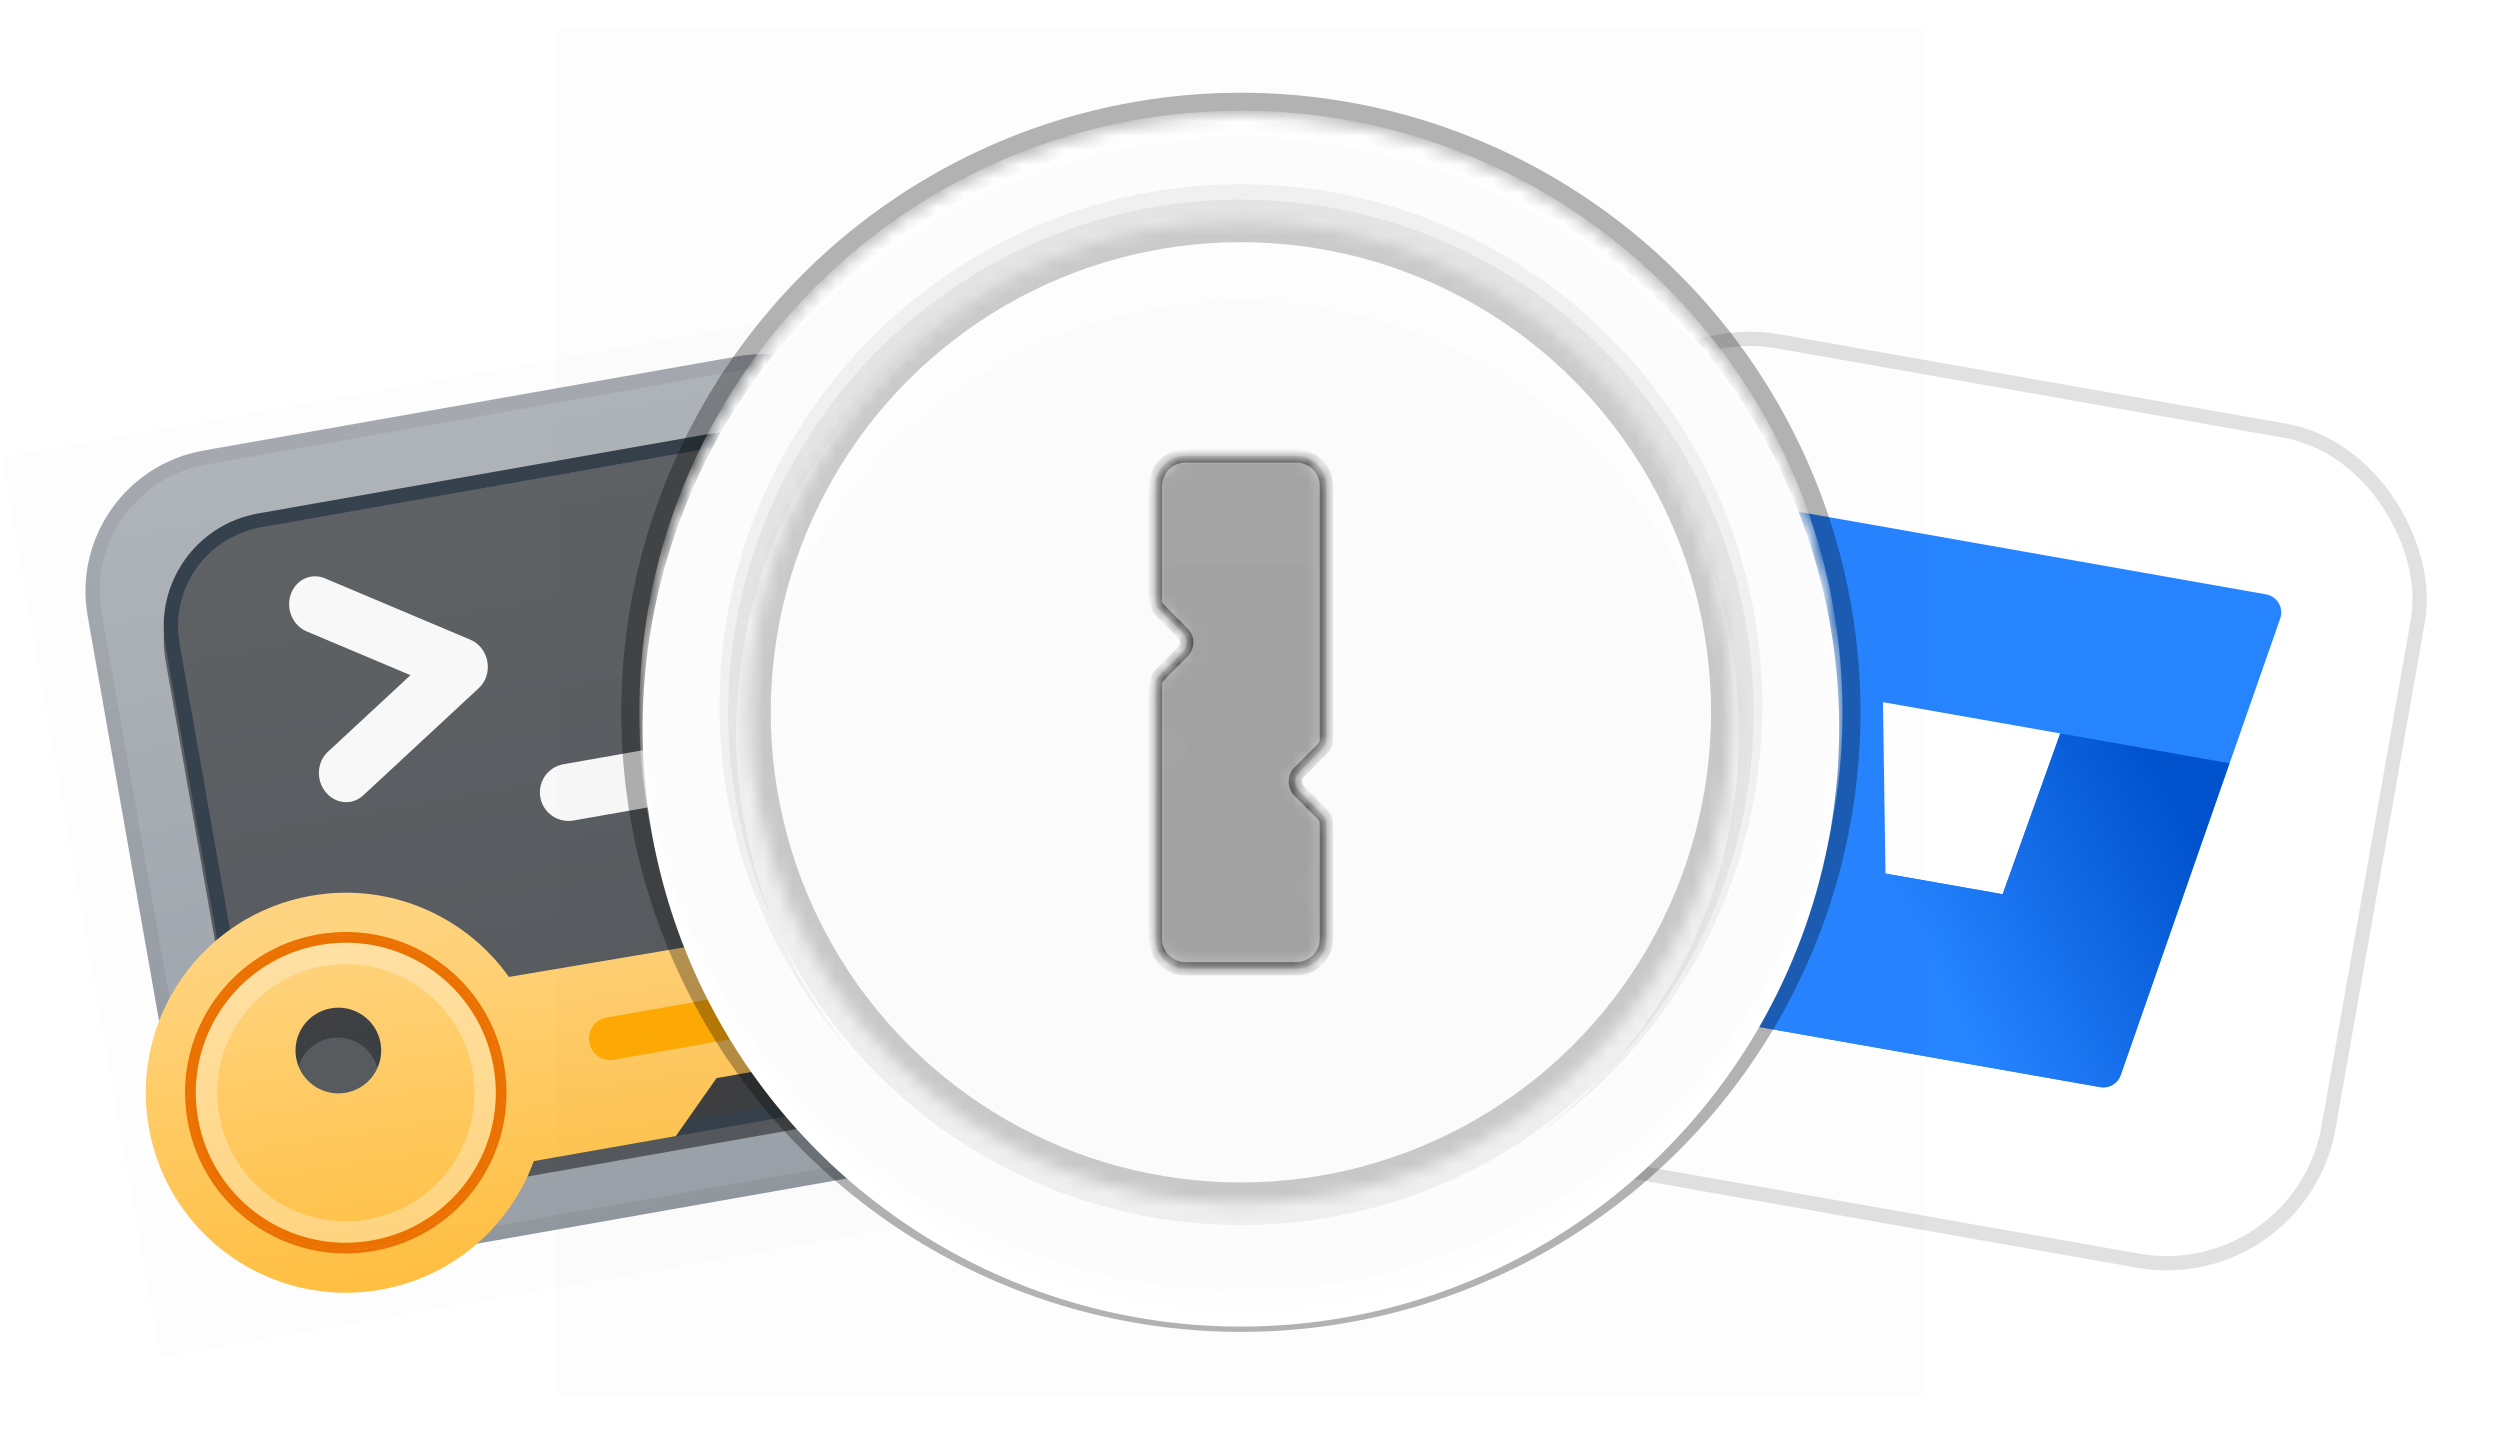 <svg width="175" height="100" viewBox="0 0 175 100" fill="none" xmlns="http://www.w3.org/2000/svg">
<rect x="112.736" y="21.317" width="60" height="60" rx="12" transform="rotate(10 112.736 21.317)" fill="white"/>
<path d="M121.778 35.096C121.595 35.062 121.406 35.068 121.224 35.114C121.043 35.16 120.874 35.245 120.729 35.363C120.584 35.482 120.467 35.63 120.386 35.799C120.305 35.968 120.261 36.152 120.258 36.339L119.875 69.832C119.872 70.242 120.013 70.64 120.274 70.956C120.534 71.272 120.898 71.487 121.301 71.561L146.996 76.092C147.298 76.149 147.61 76.096 147.876 75.942C148.142 75.788 148.344 75.544 148.445 75.253L159.616 43.292C159.678 43.115 159.7 42.927 159.681 42.741C159.662 42.555 159.603 42.375 159.507 42.214C159.412 42.053 159.282 41.915 159.127 41.81C158.973 41.705 158.797 41.635 158.613 41.604L121.778 35.096ZM140.184 62.597L131.983 61.151L131.809 49.152L144.218 51.34L140.184 62.597Z" fill="#2684FF"/>
<path d="M156.059 53.428L144.218 51.34L140.184 62.597L131.983 61.151L120.269 70.956C120.529 71.275 120.894 71.492 121.3 71.567L147.001 76.099C147.303 76.156 147.615 76.103 147.881 75.949C148.147 75.795 148.349 75.551 148.45 75.26L156.059 53.428Z" fill="url(#paint0_linear_163_339510)"/>
<rect x="113.142" y="21.897" width="59" height="59" rx="11.5" transform="rotate(10 113.142 21.897)" stroke="black" stroke-opacity="0.12"/>
<rect width="64" height="64" transform="translate(0.114 31.999) rotate(-10)" fill="black" fill-opacity="0.01"/>
<g clip-path="url(#clip0_163_339510)">
<path d="M6.137 43.123C5.178 37.684 8.81 32.497 14.248 31.538L51.671 24.939C57.11 23.98 62.297 27.612 63.256 33.051L69.854 70.474C70.813 75.912 67.182 81.099 61.743 82.058L24.32 88.657C18.881 89.616 13.694 85.984 12.736 80.545L6.137 43.123Z" fill="url(#paint1_linear_163_339510)"/>
<path d="M6.629 43.036C5.718 37.869 9.168 32.941 14.335 32.03L51.758 25.432C56.925 24.521 61.852 27.971 62.763 33.138L69.362 70.56C70.273 75.727 66.823 80.655 61.656 81.566L24.233 88.164C19.066 89.076 14.139 85.625 13.228 80.458L6.629 43.036Z" stroke="black" stroke-opacity="0.06"/>
<g filter="url(#filter0_i_163_339510)">
<rect x="10.193" y="37.33" width="48" height="48" rx="8" transform="rotate(-10 10.193 37.33)" fill="black" fill-opacity="0.45"/>
</g>
<rect x="10.772" y="37.736" width="47" height="47" rx="7.5" transform="rotate(-10 10.772 37.736)" stroke="#35414C"/>
<path fill-rule="evenodd" clip-rule="evenodd" d="M20.354 41.602C20.709 40.578 21.779 40.077 22.744 40.484L32.93 44.78C33.544 45.039 33.994 45.621 34.116 46.312C34.238 47.004 34.014 47.705 33.526 48.158L25.423 55.679C24.656 56.391 23.479 56.287 22.795 55.446C22.111 54.605 22.178 53.345 22.946 52.633L28.732 47.262L21.458 44.194C20.493 43.787 19.999 42.626 20.354 41.602Z" fill="#F8F8F9"/>
<path fill-rule="evenodd" clip-rule="evenodd" d="M37.822 55.813C37.63 54.726 38.356 53.688 39.444 53.496L51.262 51.413C52.35 51.221 53.387 51.947 53.579 53.035C53.771 54.123 53.044 55.16 51.956 55.352L40.139 57.436C39.051 57.627 38.014 56.901 37.822 55.813Z" fill="#F8F8F9"/>
<g opacity="0.3" filter="url(#filter1_f_163_339510)">
<path fill-rule="evenodd" clip-rule="evenodd" d="M26.401 74.708C26.77 74.017 26.919 73.202 26.772 72.371C26.424 70.397 24.542 69.078 22.567 69.426C20.593 69.774 19.275 71.657 19.623 73.631C19.77 74.462 20.188 75.177 20.77 75.7C20.669 74.251 21.677 72.93 23.139 72.672C24.602 72.414 26.001 73.311 26.401 74.708Z" fill="black"/>
</g>
<path opacity="0.3" d="M59.716 76.323L46.913 78.58L48.899 75.184L55.883 73.953L59.716 76.323Z" fill="black"/>
<path fill-rule="evenodd" clip-rule="evenodd" d="M26.637 90.279C31.741 89.379 35.707 85.82 37.364 81.279L47.309 79.526L50.158 75.469L56.478 74.355L60.332 77.008C60.332 77.008 64.74 75.203 64.654 69.775L57.498 64.691L35.625 68.386C32.591 64.118 27.275 61.734 21.775 62.704C14.16 64.047 9.076 71.308 10.418 78.923C11.761 86.537 19.022 91.621 26.637 90.279ZM24.206 76.492C25.837 76.204 26.927 74.648 26.639 73.016C26.352 71.385 24.796 70.295 23.164 70.583C21.532 70.87 20.443 72.426 20.73 74.058C21.018 75.69 22.574 76.779 24.206 76.492Z" fill="url(#paint2_linear_163_339510)"/>
<g filter="url(#filter2_f_163_339510)">
<ellipse cx="24.206" cy="76.491" rx="11" ry="11" transform="rotate(-10 24.206 76.491)" stroke="#EB7100" stroke-width="0.5"/>
</g>
<path opacity="0.3" d="M34.054 74.755C35.013 80.194 31.381 85.38 25.942 86.339C20.503 87.298 15.317 83.666 14.358 78.228C13.399 72.789 17.03 67.602 22.469 66.643C27.908 65.684 33.095 69.316 34.054 74.755Z" stroke="white" stroke-width="2"/>
<path d="M34.793 74.624C35.824 80.471 31.919 86.047 26.073 87.078C20.226 88.109 14.65 84.205 13.619 78.358C12.588 72.511 16.492 66.935 22.339 65.904C28.186 64.874 33.762 68.778 34.793 74.624Z" stroke="#EB7100" stroke-width="0.5"/>
<g filter="url(#filter3_i_163_339510)">
<path d="M42.986 73.18L64.187 69.442L60.754 67.001L42.465 70.225C41.649 70.369 41.104 71.147 41.248 71.963C41.392 72.779 42.17 73.324 42.986 73.18Z" fill="#FFAA05"/>
</g>
</g>
<g clip-path="url(#clip1_163_339510)">
<rect width="95.724" height="95.724" transform="translate(39.001 2)" fill="black" fill-opacity="0.01"/>
<path fill-rule="evenodd" clip-rule="evenodd" d="M86.862 87.881C107.859 87.881 124.881 70.859 124.881 49.862C124.881 28.864 107.859 11.843 86.862 11.843C65.865 11.843 48.843 28.864 48.843 49.862C48.843 70.859 65.865 87.881 86.862 87.881ZM82.98 31.913C81.82 31.913 80.88 32.854 80.88 34.013V42.05C80.88 42.41 81.175 42.699 81.442 42.96C81.475 42.992 81.508 43.024 81.539 43.056L82.793 44.309C83.157 44.674 83.157 45.265 82.793 45.629L81.539 46.883C81.508 46.915 81.475 46.947 81.442 46.979C81.175 47.24 80.88 47.529 80.88 47.889V65.71C80.88 66.87 81.82 67.81 82.98 67.81H90.745C91.905 67.81 92.845 66.87 92.845 65.71V57.616C92.845 57.258 92.552 56.97 92.288 56.711C92.258 56.681 92.228 56.652 92.198 56.623L90.945 55.369C90.58 55.004 90.58 54.413 90.945 54.049L92.198 52.795C92.228 52.766 92.258 52.737 92.288 52.707C92.552 52.448 92.845 52.16 92.845 51.802V34.013C92.845 32.854 91.905 31.913 90.745 31.913H82.98Z" fill="url(#paint3_linear_163_339510)"/>
<mask id="mask0_163_339510" style="mask-type:alpha" maskUnits="userSpaceOnUse" x="48" y="11" width="77" height="77">
<path fill-rule="evenodd" clip-rule="evenodd" d="M86.862 87.882C107.859 87.882 124.881 70.86 124.881 49.862C124.881 28.865 107.859 11.844 86.862 11.844C65.865 11.844 48.843 28.865 48.843 49.862C48.843 70.86 65.865 87.882 86.862 87.882ZM82.98 31.914C81.82 31.914 80.88 32.855 80.88 34.014V42.051C80.88 42.411 81.175 42.7 81.442 42.961C81.475 42.993 81.508 43.025 81.539 43.057L82.793 44.31C83.157 44.675 83.157 45.266 82.793 45.63L81.539 46.884C81.508 46.916 81.475 46.947 81.442 46.98C81.175 47.241 80.88 47.53 80.88 47.89V65.711C80.88 66.871 81.82 67.811 82.98 67.811H90.745C91.905 67.811 92.845 66.871 92.845 65.711V57.617C92.845 57.259 92.552 56.971 92.288 56.712C92.258 56.682 92.228 56.653 92.198 56.624L90.945 55.37C90.58 55.005 90.58 54.414 90.945 54.05L92.198 52.796C92.228 52.767 92.258 52.738 92.288 52.708C92.552 52.449 92.845 52.161 92.845 51.803V34.014C92.845 32.855 91.905 31.914 90.745 31.914H82.98Z" fill="url(#paint4_linear_163_339510)"/>
</mask>
<g mask="url(#mask0_163_339510)">
<g filter="url(#filter4_ddi_163_339510)">
<circle cx="86.863" cy="49.863" r="25.427" fill="url(#paint5_radial_163_339510)"/>
<circle cx="86.863" cy="49.863" r="25.427" fill="url(#paint6_linear_163_339510)"/>
</g>
<g filter="url(#filter5_dii_163_339510)">
<ellipse cx="86.863" cy="49.862" rx="12.751" ry="12.751" fill="black" fill-opacity="0.03"/>
</g>
</g>
<circle cx="86.862" cy="49.862" r="41.879" fill="black" fill-opacity="0.01" stroke="black" stroke-opacity="0.3" stroke-width="2.983"/>
<g style="mix-blend-mode:multiply" filter="url(#filter6_dd_163_339510)">
<circle cx="86.862" cy="49.862" r="41.879" fill="white"/>
</g>
<ellipse cx="86.863" cy="49.862" rx="34.401" ry="34.401" fill="black" fill-opacity="0.01" stroke="black" stroke-opacity="0.2" stroke-width="2.983"/>
<g filter="url(#filter7_iii_163_339510)">
<ellipse cx="86.863" cy="49.862" rx="34.401" ry="34.401" fill="black" fill-opacity="0.01"/>
</g>
<mask id="mask1_163_339510" style="mask-type:alpha" maskUnits="userSpaceOnUse" x="44" y="7" width="85" height="85">
<path fill-rule="evenodd" clip-rule="evenodd" d="M86.862 91.741C109.991 91.741 128.741 72.991 128.741 49.862C128.741 26.732 109.991 7.982 86.862 7.982C63.733 7.982 44.983 26.732 44.983 49.862C44.983 72.991 63.733 91.741 86.862 91.741ZM86.862 84.263C105.862 84.263 121.263 68.861 121.263 49.862C121.263 30.863 105.862 15.461 86.862 15.461C67.863 15.461 52.462 30.863 52.462 49.862C52.462 68.861 67.863 84.263 86.862 84.263Z" fill="white"/>
</mask>
<g mask="url(#mask1_163_339510)">
<ellipse cx="86.862" cy="49.861" rx="42.113" ry="42.113" fill="url(#paint7_radial_163_339510)"/>
<g opacity="0.7">
<g filter="url(#filter8_iiiiiii_163_339510)">
<ellipse cx="86.863" cy="49.863" rx="42.113" ry="42.113" fill="black" fill-opacity="0.01"/>
</g>
<g filter="url(#filter9_i_163_339510)">
<path fill-rule="evenodd" clip-rule="evenodd" d="M86.863 91.977C110.121 91.977 128.976 73.122 128.976 49.863C128.976 26.605 110.121 7.75 86.863 7.75C63.604 7.75 44.749 26.605 44.749 49.863C44.749 73.122 63.604 91.977 86.863 91.977ZM86.863 83.319C105.34 83.319 120.319 68.34 120.319 49.862C120.319 31.385 105.34 16.406 86.863 16.406C68.385 16.406 53.406 31.385 53.406 49.862C53.406 68.34 68.385 83.319 86.863 83.319Z" fill="black" fill-opacity="0.01"/>
</g>
<g filter="url(#filter10_dd_163_339510)">
<circle cx="86.862" cy="49.862" r="33.457" fill="black" fill-opacity="0.01"/>
</g>
<g filter="url(#filter11_f_163_339510)">
<path fill-rule="evenodd" clip-rule="evenodd" d="M107.143 79.744C116.922 73.197 123.361 62.047 123.361 49.395C123.361 29.237 107.02 12.896 86.862 12.896C66.705 12.896 50.364 29.237 50.364 49.395C50.364 58.768 53.898 67.316 59.705 73.779C54.604 67.686 51.534 59.835 51.534 51.267C51.534 31.885 67.246 16.173 86.628 16.173C106.01 16.173 121.723 31.885 121.723 51.267C121.723 62.99 115.974 73.371 107.143 79.744Z" fill="black" fill-opacity="0.07"/>
</g>
</g>
</g>
<mask id="mask2_163_339510" style="mask-type:alpha" maskUnits="userSpaceOnUse" x="80" y="31" width="13" height="37">
<path fill-rule="evenodd" clip-rule="evenodd" d="M80.88 34.014C80.88 32.854 81.82 31.914 82.98 31.914H90.745C91.905 31.914 92.845 32.854 92.845 34.014V51.803C92.845 52.202 92.481 52.514 92.199 52.796V52.796L90.945 54.05C90.581 54.414 90.581 55.005 90.945 55.37L92.199 56.623V56.623C92.481 56.906 92.845 57.217 92.845 57.616V65.711C92.845 66.87 91.905 67.811 90.745 67.811H82.98C81.82 67.811 80.88 66.87 80.88 65.711V47.89C80.88 47.485 81.253 47.17 81.539 46.884V46.884L82.793 45.63C83.158 45.266 83.158 44.675 82.793 44.31L81.539 43.056V43.056C81.253 42.77 80.88 42.455 80.88 42.05V34.014Z" fill="black"/>
</mask>
<g mask="url(#mask2_163_339510)">
<path fill-rule="evenodd" clip-rule="evenodd" d="M80.88 34.014C80.88 32.854 81.82 31.914 82.98 31.914H90.745C91.905 31.914 92.845 32.854 92.845 34.014V51.803C92.845 52.202 92.481 52.514 92.199 52.796V52.796L90.945 54.05C90.581 54.414 90.581 55.005 90.945 55.37L92.199 56.623V56.623C92.481 56.906 92.845 57.217 92.845 57.616V65.711C92.845 66.87 91.905 67.811 90.745 67.811H82.98C81.82 67.811 80.88 66.87 80.88 65.711V47.89C80.88 47.485 81.253 47.17 81.539 46.884V46.884L82.793 45.63C83.158 45.266 83.158 44.675 82.793 44.31L81.539 43.056V43.056C81.253 42.77 80.88 42.455 80.88 42.05V34.014Z" fill="#808080" fill-opacity="0.7"/>
<g opacity="0.8" filter="url(#filter12_i_163_339510)">
<path fill-rule="evenodd" clip-rule="evenodd" d="M80.88 34.014C80.88 32.854 81.82 31.914 82.98 31.914H90.745C91.905 31.914 92.845 32.854 92.845 34.014V51.803C92.845 52.202 92.481 52.514 92.199 52.796V52.796L90.945 54.05C90.581 54.414 90.581 55.005 90.945 55.37L92.199 56.623V56.623C92.481 56.906 92.845 57.217 92.845 57.616V65.711C92.845 66.87 91.905 67.811 90.745 67.811H82.98C81.82 67.811 80.88 66.87 80.88 65.711V47.89C80.88 47.485 81.253 47.17 81.539 46.884V46.884L82.793 45.63C83.158 45.266 83.158 44.675 82.793 44.31L81.539 43.056V43.056C81.253 42.77 80.88 42.455 80.88 42.05V34.014Z" fill="black" fill-opacity="0.01"/>
</g>
<path d="M90.945 54.05L91.275 54.38L91.275 54.38L90.945 54.05ZM90.945 55.37L90.615 55.7L90.615 55.7L90.945 55.37ZM82.793 45.63L83.123 45.96L83.123 45.96L82.793 45.63ZM82.793 44.31L83.123 43.98L83.123 43.98L82.793 44.31ZM82.98 31.447C81.562 31.447 80.413 32.596 80.413 34.014H81.347C81.347 33.112 82.078 32.381 82.98 32.381V31.447ZM90.745 31.447H82.98V32.381H90.745V31.447ZM93.312 34.014C93.312 32.596 92.163 31.447 90.745 31.447V32.381C91.647 32.381 92.379 33.112 92.379 34.014H93.312ZM93.312 51.803V34.014H92.379V51.803H93.312ZM91.275 54.38L92.529 53.126L91.869 52.466L90.615 53.72L91.275 54.38ZM91.275 55.04C91.093 54.857 91.093 54.562 91.275 54.38L90.615 53.72C90.068 54.266 90.068 55.153 90.615 55.7L91.275 55.04ZM92.529 56.293L91.275 55.04L90.615 55.7L91.869 56.953L92.529 56.293ZM93.312 65.711V57.616H92.379V65.711H93.312ZM90.745 68.277C92.163 68.277 93.312 67.128 93.312 65.711H92.379C92.379 66.613 91.647 67.344 90.745 67.344V68.277ZM82.98 68.277H90.745V67.344H82.98V68.277ZM80.413 65.711C80.413 67.128 81.562 68.277 82.98 68.277V67.344C82.078 67.344 81.347 66.613 81.347 65.711H80.413ZM80.413 47.89V65.711H81.347V47.89H80.413ZM82.463 45.3L81.21 46.554L81.869 47.214L83.123 45.96L82.463 45.3ZM82.463 44.64C82.645 44.822 82.645 45.118 82.463 45.3L83.123 45.96C83.67 45.413 83.67 44.527 83.123 43.98L82.463 44.64ZM81.21 43.386L82.463 44.64L83.123 43.98L81.869 42.727L81.21 43.386ZM80.413 34.014V42.05H81.347V34.014H80.413ZM81.869 42.727C81.704 42.562 81.576 42.446 81.47 42.31C81.37 42.182 81.347 42.103 81.347 42.05H80.413C80.413 42.402 80.576 42.683 80.735 42.885C80.887 43.08 81.088 43.265 81.21 43.386L81.869 42.727ZM81.347 47.89C81.347 47.837 81.37 47.758 81.47 47.63C81.576 47.494 81.704 47.379 81.869 47.214L81.21 46.554C81.088 46.675 80.887 46.86 80.735 47.055C80.576 47.257 80.413 47.538 80.413 47.89H81.347ZM91.869 56.953C92.03 57.115 92.156 57.229 92.259 57.362C92.356 57.487 92.379 57.565 92.379 57.616H93.312C93.312 57.269 93.153 56.991 92.997 56.79C92.847 56.596 92.649 56.414 92.529 56.293L91.869 56.953ZM92.379 51.803C92.379 51.854 92.356 51.932 92.259 52.057C92.156 52.19 92.03 52.304 91.869 52.466L92.529 53.126C92.649 53.005 92.847 52.823 92.997 52.629C93.152 52.428 93.312 52.15 93.312 51.803H92.379Z" fill="black" fill-opacity="0.5"/>
</g>
</g>
<defs>
<filter id="filter0_i_163_339510" x="11.459" y="30.262" width="53.073" height="54.073" filterUnits="userSpaceOnUse" color-interpolation-filters="sRGB">
<feFlood flood-opacity="0" result="BackgroundImageFix"/>
<feBlend mode="normal" in="SourceGraphic" in2="BackgroundImageFix" result="shape"/>
<feColorMatrix in="SourceAlpha" type="matrix" values="0 0 0 0 0 0 0 0 0 0 0 0 0 0 0 0 0 0 127 0" result="hardAlpha"/>
<feOffset dy="1"/>
<feGaussianBlur stdDeviation="2"/>
<feComposite in2="hardAlpha" operator="arithmetic" k2="-1" k3="1"/>
<feColorMatrix type="matrix" values="0 0 0 0 0 0 0 0 0 0 0 0 0 0 0 0 0 0 0.2 0"/>
<feBlend mode="normal" in2="shape" result="effect1_innerShadow_163_339510"/>
</filter>
<filter id="filter1_f_163_339510" x="18.567" y="68.37" width="9.261" height="8.33" filterUnits="userSpaceOnUse" color-interpolation-filters="sRGB">
<feFlood flood-opacity="0" result="BackgroundImageFix"/>
<feBlend mode="normal" in="SourceGraphic" in2="BackgroundImageFix" result="shape"/>
<feGaussianBlur stdDeviation="0.5" result="effect1_foregroundBlur_163_339510"/>
</filter>
<filter id="filter2_f_163_339510" x="10.954" y="63.239" width="26.504" height="26.504" filterUnits="userSpaceOnUse" color-interpolation-filters="sRGB">
<feFlood flood-opacity="0" result="BackgroundImageFix"/>
<feBlend mode="normal" in="SourceGraphic" in2="BackgroundImageFix" result="shape"/>
<feGaussianBlur stdDeviation="1" result="effect1_foregroundBlur_163_339510"/>
</filter>
<filter id="filter3_i_163_339510" x="41.225" y="67.001" width="22.962" height="7.202" filterUnits="userSpaceOnUse" color-interpolation-filters="sRGB">
<feFlood flood-opacity="0" result="BackgroundImageFix"/>
<feBlend mode="normal" in="SourceGraphic" in2="BackgroundImageFix" result="shape"/>
<feColorMatrix in="SourceAlpha" type="matrix" values="0 0 0 0 0 0 0 0 0 0 0 0 0 0 0 0 0 0 127 0" result="hardAlpha"/>
<feOffset dy="1"/>
<feGaussianBlur stdDeviation="1"/>
<feComposite in2="hardAlpha" operator="arithmetic" k2="-1" k3="1"/>
<feColorMatrix type="matrix" values="0 0 0 0 0.922 0 0 0 0 0.443 0 0 0 0 0 0 0 0 0.7 0"/>
<feBlend mode="normal" in2="shape" result="effect1_innerShadow_163_339510"/>
</filter>
<filter id="filter4_ddi_163_339510" x="59.199" y="22.945" width="55.328" height="56.074" filterUnits="userSpaceOnUse" color-interpolation-filters="sRGB">
<feFlood flood-opacity="0" result="BackgroundImageFix"/>
<feColorMatrix in="SourceAlpha" type="matrix" values="0 0 0 0 0 0 0 0 0 0 0 0 0 0 0 0 0 0 127 0" result="hardAlpha"/>
<feOffset dy="1.492"/>
<feGaussianBlur stdDeviation="1.119"/>
<feColorMatrix type="matrix" values="0 0 0 0 0 0 0 0 0 0 0 0 0 0 0 0 0 0 0.1 0"/>
<feBlend mode="normal" in2="BackgroundImageFix" result="effect1_dropShadow_163_339510"/>
<feColorMatrix in="SourceAlpha" type="matrix" values="0 0 0 0 0 0 0 0 0 0 0 0 0 0 0 0 0 0 127 0" result="hardAlpha"/>
<feMorphology radius="1.492" operator="dilate" in="SourceAlpha" result="effect2_dropShadow_163_339510"/>
<feOffset/>
<feColorMatrix type="matrix" values="0 0 0 0 0 0 0 0 0 0 0 0 0 0 0 0 0 0 0.1 0"/>
<feBlend mode="normal" in2="effect1_dropShadow_163_339510" result="effect2_dropShadow_163_339510"/>
<feBlend mode="normal" in="SourceGraphic" in2="effect2_dropShadow_163_339510" result="shape"/>
<feColorMatrix in="SourceAlpha" type="matrix" values="0 0 0 0 0 0 0 0 0 0 0 0 0 0 0 0 0 0 127 0" result="hardAlpha"/>
<feOffset dy="0.933"/>
<feGaussianBlur stdDeviation="0.467"/>
<feComposite in2="hardAlpha" operator="arithmetic" k2="-1" k3="1"/>
<feColorMatrix type="matrix" values="0 0 0 0 1 0 0 0 0 1 0 0 0 0 1 0 0 0 0.65 0"/>
<feBlend mode="normal" in2="shape" result="effect3_innerShadow_163_339510"/>
</filter>
<filter id="filter5_dii_163_339510" x="73.646" y="36.878" width="26.435" height="29.469" filterUnits="userSpaceOnUse" color-interpolation-filters="sRGB">
<feFlood flood-opacity="0" result="BackgroundImageFix"/>
<feColorMatrix in="SourceAlpha" type="matrix" values="0 0 0 0 0 0 0 0 0 0 0 0 0 0 0 0 0 0 127 0" result="hardAlpha"/>
<feMorphology radius="0.233" operator="dilate" in="SourceAlpha" result="effect1_dropShadow_163_339510"/>
<feOffset dy="0.233"/>
<feGaussianBlur stdDeviation="0.117"/>
<feColorMatrix type="matrix" values="0 0 0 0 1 0 0 0 0 1 0 0 0 0 1 0 0 0 0.349 0"/>
<feBlend mode="normal" in2="BackgroundImageFix" result="effect1_dropShadow_163_339510"/>
<feBlend mode="normal" in="SourceGraphic" in2="effect1_dropShadow_163_339510" result="shape"/>
<feColorMatrix in="SourceAlpha" type="matrix" values="0 0 0 0 0 0 0 0 0 0 0 0 0 0 0 0 0 0 127 0" result="hardAlpha"/>
<feOffset dy="3.733"/>
<feGaussianBlur stdDeviation="1.867"/>
<feComposite in2="hardAlpha" operator="arithmetic" k2="-1" k3="1"/>
<feColorMatrix type="matrix" values="0 0 0 0 0 0 0 0 0 0 0 0 0 0 0 0 0 0 0.07 0"/>
<feBlend mode="normal" in2="shape" result="effect2_innerShadow_163_339510"/>
<feColorMatrix in="SourceAlpha" type="matrix" values="0 0 0 0 0 0 0 0 0 0 0 0 0 0 0 0 0 0 127 0" result="hardAlpha"/>
<feOffset dy="0.467"/>
<feGaussianBlur stdDeviation="0.7"/>
<feComposite in2="hardAlpha" operator="arithmetic" k2="-1" k3="1"/>
<feColorMatrix type="matrix" values="0 0 0 0 0 0 0 0 0 0 0 0 0 0 0 0 0 0 0.07 0"/>
<feBlend mode="normal" in2="effect2_innerShadow_163_339510" result="effect3_innerShadow_163_339510"/>
</filter>
<filter id="filter6_dd_163_339510" x="42" y="5.745" width="89.725" height="89.725" filterUnits="userSpaceOnUse" color-interpolation-filters="sRGB">
<feFlood flood-opacity="0" result="BackgroundImageFix"/>
<feColorMatrix in="SourceAlpha" type="matrix" values="0 0 0 0 0 0 0 0 0 0 0 0 0 0 0 0 0 0 127 0" result="hardAlpha"/>
<feOffset dy="0.746"/>
<feGaussianBlur stdDeviation="1.492"/>
<feColorMatrix type="matrix" values="0 0 0 0 0 0 0 0 0 0 0 0 0 0 0 0 0 0 0.2 0"/>
<feBlend mode="normal" in2="BackgroundImageFix" result="effect1_dropShadow_163_339510"/>
<feColorMatrix in="SourceAlpha" type="matrix" values="0 0 0 0 0 0 0 0 0 0 0 0 0 0 0 0 0 0 127 0" result="hardAlpha"/>
<feOffset dy="0.373"/>
<feColorMatrix type="matrix" values="0 0 0 0 0 0 0 0 0 0 0 0 0 0 0 0 0 0 0.25 0"/>
<feBlend mode="normal" in2="effect1_dropShadow_163_339510" result="effect2_dropShadow_163_339510"/>
<feBlend mode="normal" in="SourceGraphic" in2="effect2_dropShadow_163_339510" result="shape"/>
</filter>
<filter id="filter7_iii_163_339510" x="52.462" y="15.461" width="68.802" height="72.535" filterUnits="userSpaceOnUse" color-interpolation-filters="sRGB">
<feFlood flood-opacity="0" result="BackgroundImageFix"/>
<feBlend mode="normal" in="SourceGraphic" in2="BackgroundImageFix" result="shape"/>
<feColorMatrix in="SourceAlpha" type="matrix" values="0 0 0 0 0 0 0 0 0 0 0 0 0 0 0 0 0 0 127 0" result="hardAlpha"/>
<feOffset dy="3.733"/>
<feGaussianBlur stdDeviation="4.667"/>
<feComposite in2="hardAlpha" operator="arithmetic" k2="-1" k3="1"/>
<feColorMatrix type="matrix" values="0 0 0 0 0 0 0 0 0 0 0 0 0 0 0 0 0 0 0.3 0"/>
<feBlend mode="normal" in2="shape" result="effect1_innerShadow_163_339510"/>
<feColorMatrix in="SourceAlpha" type="matrix" values="0 0 0 0 0 0 0 0 0 0 0 0 0 0 0 0 0 0 127 0" result="hardAlpha"/>
<feOffset dy="0.933"/>
<feGaussianBlur stdDeviation="0.933"/>
<feComposite in2="hardAlpha" operator="arithmetic" k2="-1" k3="1"/>
<feColorMatrix type="matrix" values="0 0 0 0 0 0 0 0 0 0 0 0 0 0 0 0 0 0 0.2 0"/>
<feBlend mode="normal" in2="effect1_innerShadow_163_339510" result="effect2_innerShadow_163_339510"/>
<feColorMatrix in="SourceAlpha" type="matrix" values="0 0 0 0 0 0 0 0 0 0 0 0 0 0 0 0 0 0 127 0" result="hardAlpha"/>
<feOffset dy="0.933"/>
<feComposite in2="hardAlpha" operator="arithmetic" k2="-1" k3="1"/>
<feColorMatrix type="matrix" values="0 0 0 0 0 0 0 0 0 0 0 0 0 0 0 0 0 0 0.25 0"/>
<feBlend mode="normal" in2="effect2_innerShadow_163_339510" result="effect3_innerShadow_163_339510"/>
</filter>
<filter id="filter8_iiiiiii_163_339510" x="44.749" y="7.75" width="84.227" height="86.327" filterUnits="userSpaceOnUse" color-interpolation-filters="sRGB">
<feFlood flood-opacity="0" result="BackgroundImageFix"/>
<feBlend mode="normal" in="SourceGraphic" in2="BackgroundImageFix" result="shape"/>
<feColorMatrix in="SourceAlpha" type="matrix" values="0 0 0 0 0 0 0 0 0 0 0 0 0 0 0 0 0 0 127 0" result="hardAlpha"/>
<feMorphology radius="5.367" operator="erode" in="SourceAlpha" result="effect1_innerShadow_163_339510"/>
<feOffset/>
<feComposite in2="hardAlpha" operator="arithmetic" k2="-1" k3="1"/>
<feColorMatrix type="matrix" values="0 0 0 0 0 0 0 0 0 0 0 0 0 0 0 0 0 0 0.1 0"/>
<feBlend mode="normal" in2="shape" result="effect1_innerShadow_163_339510"/>
<feColorMatrix in="SourceAlpha" type="matrix" values="0 0 0 0 0 0 0 0 0 0 0 0 0 0 0 0 0 0 127 0" result="hardAlpha"/>
<feMorphology radius="4.9" operator="erode" in="SourceAlpha" result="effect2_innerShadow_163_339510"/>
<feOffset/>
<feComposite in2="hardAlpha" operator="arithmetic" k2="-1" k3="1"/>
<feColorMatrix type="matrix" values="0 0 0 0 1 0 0 0 0 1 0 0 0 0 1 0 0 0 1 0"/>
<feBlend mode="normal" in2="effect1_innerShadow_163_339510" result="effect2_innerShadow_163_339510"/>
<feColorMatrix in="SourceAlpha" type="matrix" values="0 0 0 0 0 0 0 0 0 0 0 0 0 0 0 0 0 0 127 0" result="hardAlpha"/>
<feMorphology radius="3.033" operator="erode" in="SourceAlpha" result="effect3_innerShadow_163_339510"/>
<feOffset/>
<feComposite in2="hardAlpha" operator="arithmetic" k2="-1" k3="1"/>
<feColorMatrix type="matrix" values="0 0 0 0 0 0 0 0 0 0 0 0 0 0 0 0 0 0 0.07 0"/>
<feBlend mode="normal" in2="effect2_innerShadow_163_339510" result="effect3_innerShadow_163_339510"/>
<feColorMatrix in="SourceAlpha" type="matrix" values="0 0 0 0 0 0 0 0 0 0 0 0 0 0 0 0 0 0 127 0" result="hardAlpha"/>
<feOffset dy="-2.1"/>
<feComposite in2="hardAlpha" operator="arithmetic" k2="-1" k3="1"/>
<feColorMatrix type="matrix" values="0 0 0 0 0 0 0 0 0 0 0 0 0 0 0 0 0 0 0.1 0"/>
<feBlend mode="normal" in2="effect3_innerShadow_163_339510" result="effect4_innerShadow_163_339510"/>
<feColorMatrix in="SourceAlpha" type="matrix" values="0 0 0 0 0 0 0 0 0 0 0 0 0 0 0 0 0 0 127 0" result="hardAlpha"/>
<feOffset dy="-1.633"/>
<feComposite in2="hardAlpha" operator="arithmetic" k2="-1" k3="1"/>
<feColorMatrix type="matrix" values="0 0 0 0 1 0 0 0 0 1 0 0 0 0 1 0 0 0 0.6 0"/>
<feBlend mode="normal" in2="effect4_innerShadow_163_339510" result="effect5_innerShadow_163_339510"/>
<feColorMatrix in="SourceAlpha" type="matrix" values="0 0 0 0 0 0 0 0 0 0 0 0 0 0 0 0 0 0 127 0" result="hardAlpha"/>
<feOffset dy="2.1"/>
<feGaussianBlur stdDeviation="1.867"/>
<feComposite in2="hardAlpha" operator="arithmetic" k2="-1" k3="1"/>
<feColorMatrix type="matrix" values="0 0 0 0 0.02 0 0 0 0 0.447 0 0 0 0 0.925 0 0 0 0.6 0"/>
<feBlend mode="normal" in2="effect5_innerShadow_163_339510" result="effect6_innerShadow_163_339510"/>
<feColorMatrix in="SourceAlpha" type="matrix" values="0 0 0 0 0 0 0 0 0 0 0 0 0 0 0 0 0 0 127 0" result="hardAlpha"/>
<feOffset dy="3.5"/>
<feGaussianBlur stdDeviation="0.933"/>
<feComposite in2="hardAlpha" operator="arithmetic" k2="-1" k3="1"/>
<feColorMatrix type="matrix" values="0 0 0 0 1 0 0 0 0 1 0 0 0 0 1 0 0 0 1 0"/>
<feBlend mode="normal" in2="effect6_innerShadow_163_339510" result="effect7_innerShadow_163_339510"/>
</filter>
<filter id="filter9_i_163_339510" x="44.749" y="6.117" width="84.227" height="85.86" filterUnits="userSpaceOnUse" color-interpolation-filters="sRGB">
<feFlood flood-opacity="0" result="BackgroundImageFix"/>
<feBlend mode="normal" in="SourceGraphic" in2="BackgroundImageFix" result="shape"/>
<feColorMatrix in="SourceAlpha" type="matrix" values="0 0 0 0 0 0 0 0 0 0 0 0 0 0 0 0 0 0 127 0" result="hardAlpha"/>
<feOffset dy="-1.633"/>
<feGaussianBlur stdDeviation="1.867"/>
<feComposite in2="hardAlpha" operator="arithmetic" k2="-1" k3="1"/>
<feColorMatrix type="matrix" values="0 0 0 0 0 0 0 0 0 0 0 0 0 0 0 0 0 0 0.2 0"/>
<feBlend mode="normal" in2="shape" result="effect1_innerShadow_163_339510"/>
</filter>
<filter id="filter10_dd_163_339510" x="52.706" y="15.705" width="68.313" height="68.546" filterUnits="userSpaceOnUse" color-interpolation-filters="sRGB">
<feFlood flood-opacity="0" result="BackgroundImageFix"/>
<feColorMatrix in="SourceAlpha" type="matrix" values="0 0 0 0 0 0 0 0 0 0 0 0 0 0 0 0 0 0 127 0" result="hardAlpha"/>
<feMorphology radius="0.7" operator="dilate" in="SourceAlpha" result="effect1_dropShadow_163_339510"/>
<feOffset/>
<feColorMatrix type="matrix" values="0 0 0 0 1 0 0 0 0 1 0 0 0 0 1 0 0 0 0.2 0"/>
<feBlend mode="normal" in2="BackgroundImageFix" result="effect1_dropShadow_163_339510"/>
<feColorMatrix in="SourceAlpha" type="matrix" values="0 0 0 0 0 0 0 0 0 0 0 0 0 0 0 0 0 0 127 0" result="hardAlpha"/>
<feOffset dy="0.467"/>
<feGaussianBlur stdDeviation="0.233"/>
<feColorMatrix type="matrix" values="0 0 0 0 1 0 0 0 0 1 0 0 0 0 1 0 0 0 0.45 0"/>
<feBlend mode="normal" in2="effect1_dropShadow_163_339510" result="effect2_dropShadow_163_339510"/>
<feBlend mode="normal" in="SourceGraphic" in2="effect2_dropShadow_163_339510" result="shape"/>
</filter>
<filter id="filter11_f_163_339510" x="49.898" y="12.43" width="73.929" height="67.781" filterUnits="userSpaceOnUse" color-interpolation-filters="sRGB">
<feFlood flood-opacity="0" result="BackgroundImageFix"/>
<feBlend mode="normal" in="SourceGraphic" in2="BackgroundImageFix" result="shape"/>
<feGaussianBlur stdDeviation="0.233" result="effect1_foregroundBlur_163_339510"/>
</filter>
<filter id="filter12_i_163_339510" x="80.88" y="31.914" width="11.965" height="43.363" filterUnits="userSpaceOnUse" color-interpolation-filters="sRGB">
<feFlood flood-opacity="0" result="BackgroundImageFix"/>
<feBlend mode="normal" in="SourceGraphic" in2="BackgroundImageFix" result="shape"/>
<feColorMatrix in="SourceAlpha" type="matrix" values="0 0 0 0 0 0 0 0 0 0 0 0 0 0 0 0 0 0 127 0" result="hardAlpha"/>
<feOffset dy="7.467"/>
<feGaussianBlur stdDeviation="10.5"/>
<feComposite in2="hardAlpha" operator="arithmetic" k2="-1" k3="1"/>
<feColorMatrix type="matrix" values="0 0 0 0 0 0 0 0 0 0 0 0 0 0 0 0 0 0 1 0"/>
<feBlend mode="normal" in2="shape" result="effect1_innerShadow_163_339510"/>
</filter>
<linearGradient id="paint0_linear_163_339510" x1="158.225" y1="57.157" x2="135.947" y2="68.979" gradientUnits="userSpaceOnUse">
<stop offset="0.18" stop-color="#0052CC"/>
<stop offset="1" stop-color="#2684FF"/>
</linearGradient>
<linearGradient id="paint1_linear_163_339510" x1="7.498" y1="6.942" x2="31.45" y2="144.276" gradientUnits="userSpaceOnUse">
<stop stop-color="#B9BDC2"/>
<stop offset="1" stop-color="#848D96"/>
</linearGradient>
<linearGradient id="paint2_linear_163_339510" x1="32.362" y1="113.996" x2="24.799" y2="64.582" gradientUnits="userSpaceOnUse">
<stop stop-color="#FFAA05"/>
<stop offset="1" stop-color="#FFD480"/>
</linearGradient>
<linearGradient id="paint3_linear_163_339510" x1="48.843" y1="11.843" x2="48.843" y2="87.881" gradientUnits="userSpaceOnUse">
<stop stop-color="#0077FF" stop-opacity="0.999"/>
<stop offset="1" stop-color="#00B9F9"/>
</linearGradient>
<linearGradient id="paint4_linear_163_339510" x1="48.843" y1="11.844" x2="48.843" y2="87.882" gradientUnits="userSpaceOnUse">
<stop stop-color="#0077FF" stop-opacity="0.999"/>
<stop offset="1" stop-color="#00B9F9"/>
</linearGradient>
<radialGradient id="paint5_radial_163_339510" cx="0" cy="0" r="1" gradientUnits="userSpaceOnUse" gradientTransform="translate(86.863 49.863) rotate(90) scale(25.427)">
<stop offset="0.72" stop-color="white"/>
<stop offset="1" stop-color="white" stop-opacity="0.9"/>
</radialGradient>
<linearGradient id="paint6_linear_163_339510" x1="61.436" y1="24.436" x2="61.436" y2="75.29" gradientUnits="userSpaceOnUse">
<stop stop-opacity="0.1"/>
<stop offset="1" stop-opacity="0"/>
</linearGradient>
<radialGradient id="paint7_radial_163_339510" cx="0" cy="0" r="1" gradientUnits="userSpaceOnUse" gradientTransform="translate(86.862 49.861) rotate(90) scale(42.113 42.113)">
<stop offset="0.861" stop-color="white" stop-opacity="0.75"/>
<stop offset="0.908" stop-color="white"/>
</radialGradient>
<clipPath id="clip0_163_339510">
<rect width="64" height="64" fill="white" transform="translate(0.114 31.999) rotate(-10)"/>
</clipPath>
<clipPath id="clip1_163_339510">
<rect width="95.724" height="95.724" fill="white" transform="translate(39.001 2)"/>
</clipPath>
</defs>
</svg>
